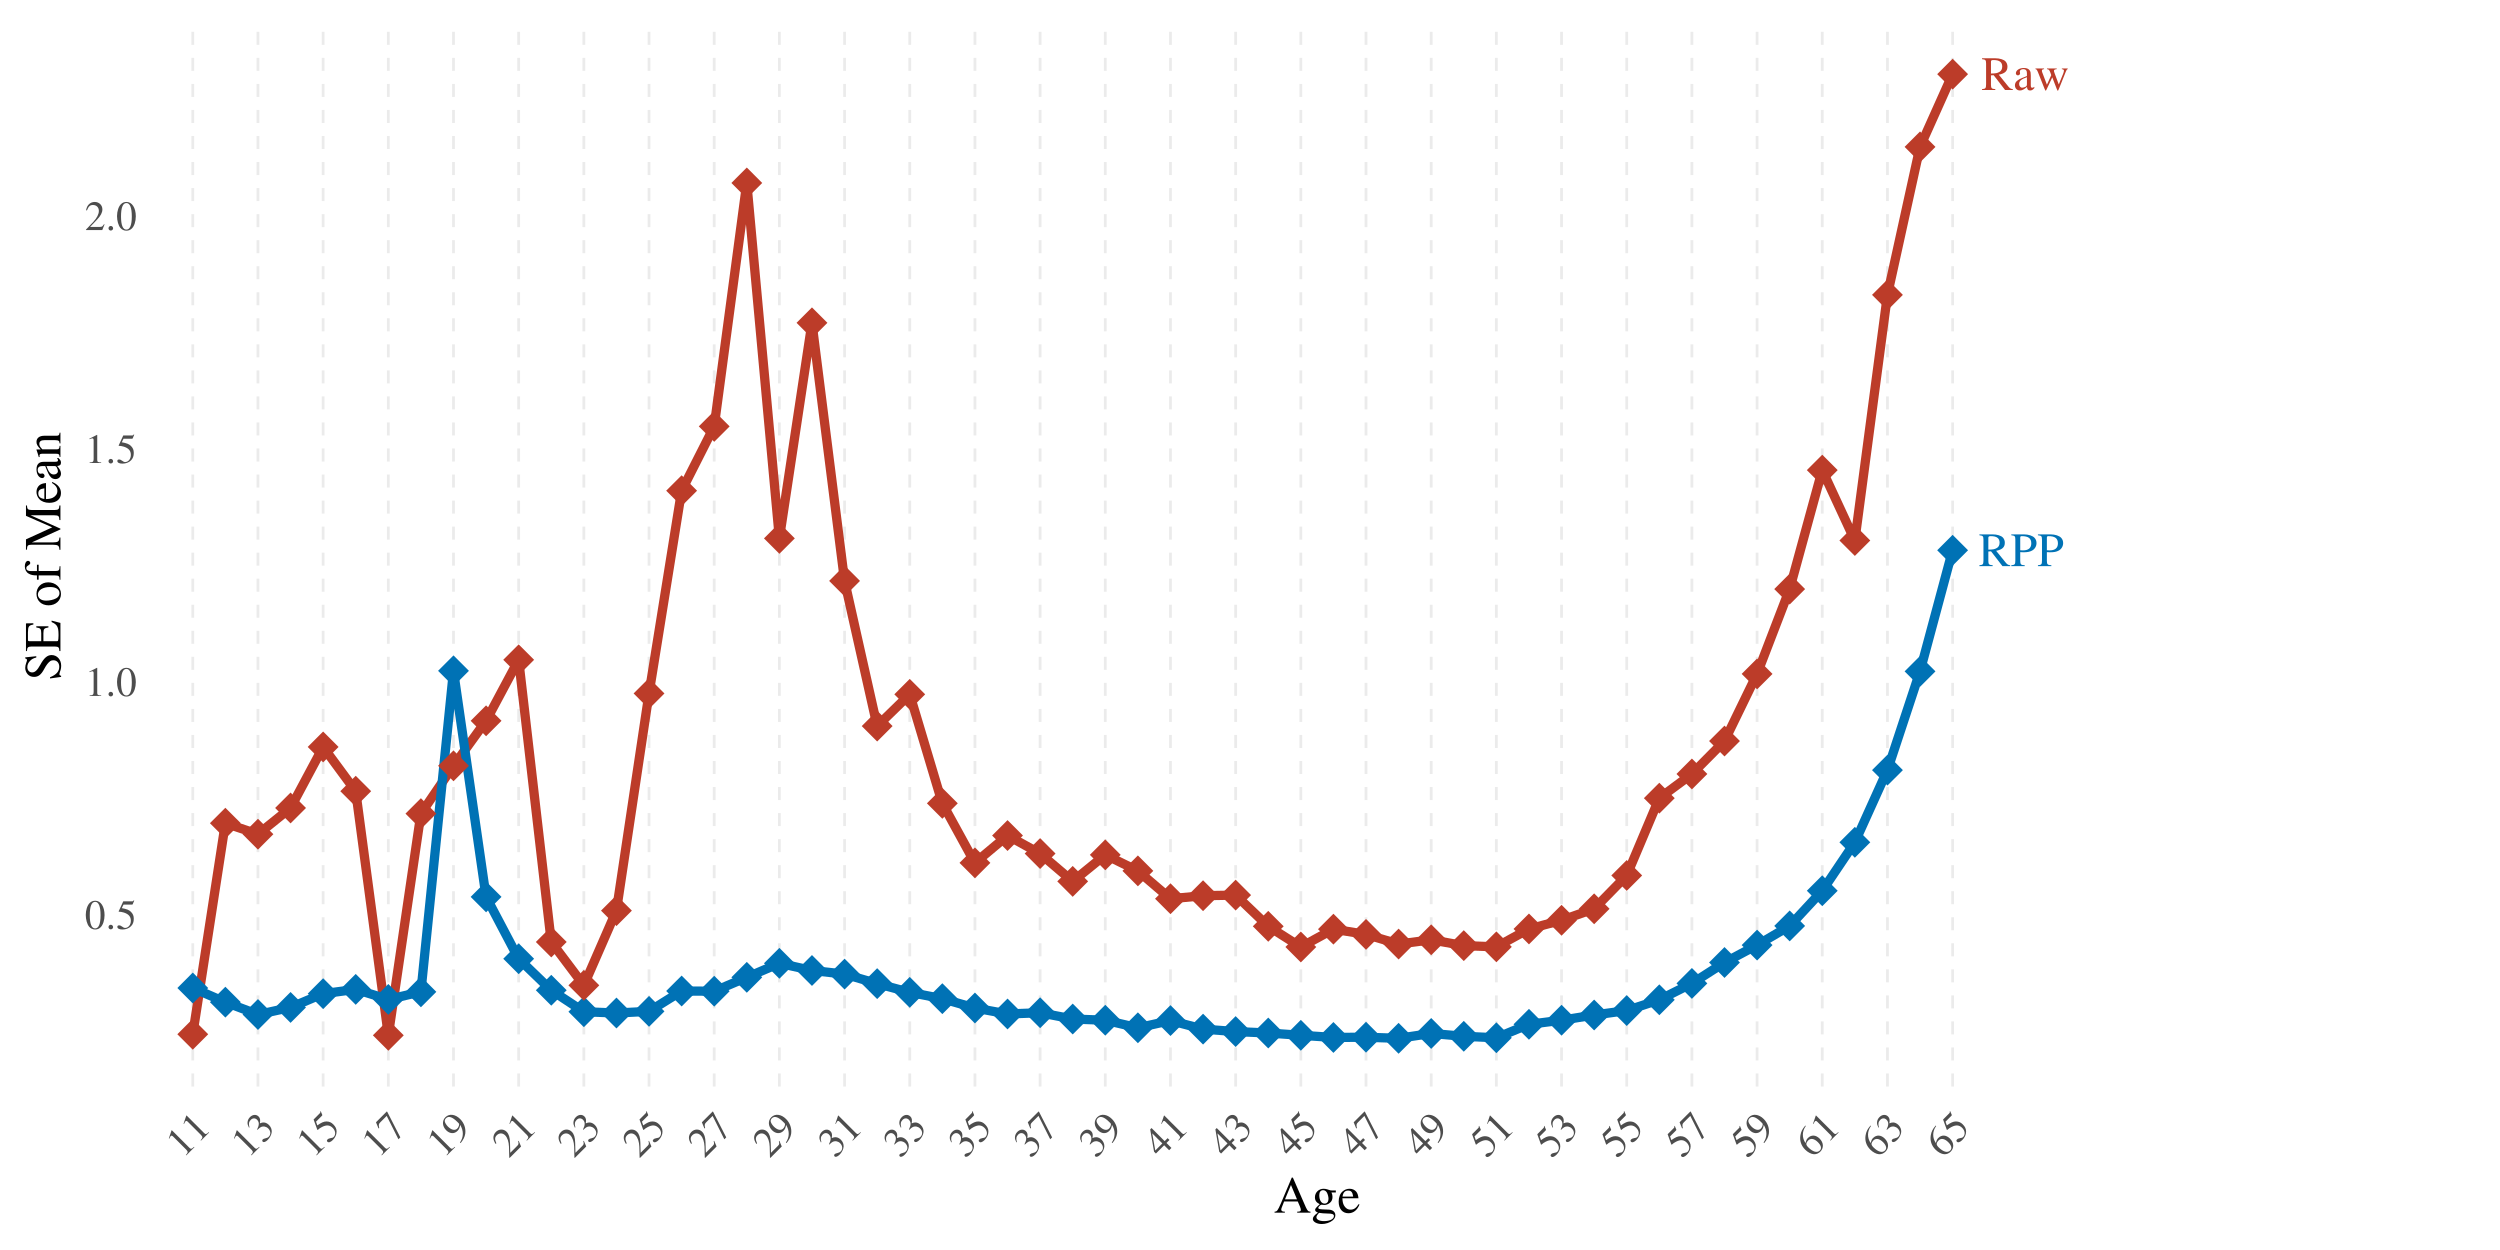 <?xml version="1.0" encoding="UTF-8"?>
<svg xmlns="http://www.w3.org/2000/svg" xmlns:xlink="http://www.w3.org/1999/xlink" width="576" height="288" viewBox="0 0 576 288">
<defs>
<g>
<g id="glyph-0-0">
<path d="M 7.281 -0.203 C 6.859 -0.25 6.641 -0.359 6.312 -0.734 L 4.047 -3.531 C 5.453 -3.797 6.047 -4.359 6.047 -5.375 C 6.047 -5.844 5.906 -6.25 5.609 -6.578 C 5.188 -7.031 4.266 -7.312 3.234 -7.312 L 0.188 -7.312 L 0.188 -7.109 C 1 -7.016 1.109 -6.922 1.125 -6.109 L 1.125 -1.328 C 1.109 -0.391 1.016 -0.281 0.188 -0.203 L 0.188 0 L 3.25 0 L 3.25 -0.203 C 2.391 -0.266 2.266 -0.391 2.25 -1.203 L 2.25 -3.375 L 2.875 -3.406 L 5.5 0 L 7.281 0 Z M 2.25 -6.5 C 2.25 -6.812 2.375 -6.906 2.812 -6.906 C 4.203 -6.906 4.844 -6.422 4.844 -5.391 C 4.844 -4.844 4.609 -4.375 4.203 -4.172 C 3.703 -3.875 3.312 -3.812 2.25 -3.797 Z M 2.25 -6.5 "/>
</g>
<g id="glyph-0-1">
<path d="M 0.172 -7.109 C 1 -7.016 1.094 -6.922 1.109 -6.109 L 1.109 -1.328 C 1.094 -0.391 1.016 -0.281 0.172 -0.203 L 0.172 0 L 3.266 0 L 3.266 -0.203 C 2.391 -0.234 2.25 -0.391 2.234 -1.203 L 2.234 -3.219 C 2.516 -3.188 2.703 -3.188 3 -3.188 C 3.859 -3.188 4.453 -3.297 4.922 -3.562 C 5.594 -3.906 5.984 -4.578 5.984 -5.312 C 5.984 -5.781 5.828 -6.203 5.531 -6.516 C 5.094 -7 4.125 -7.312 3.094 -7.312 L 0.172 -7.312 Z M 2.234 -6.531 C 2.234 -6.828 2.312 -6.906 2.609 -6.906 C 4.094 -6.906 4.781 -6.391 4.781 -5.25 C 4.781 -4.172 4.125 -3.625 2.859 -3.625 C 2.641 -3.625 2.484 -3.641 2.234 -3.656 Z M 2.234 -6.531 "/>
</g>
<g id="glyph-0-2">
<path d="M 4.875 -0.734 C 4.688 -0.578 4.562 -0.516 4.391 -0.516 C 4.141 -0.516 4.062 -0.672 4.062 -1.156 L 4.062 -3.312 C 4.062 -3.891 4.016 -4.203 3.844 -4.469 C 3.594 -4.875 3.125 -5.078 2.469 -5.078 C 1.438 -5.078 0.625 -4.547 0.625 -3.844 C 0.625 -3.594 0.828 -3.375 1.094 -3.375 C 1.359 -3.375 1.594 -3.594 1.594 -3.828 C 1.594 -3.875 1.578 -3.938 1.562 -4.016 C 1.547 -4.109 1.531 -4.203 1.531 -4.281 C 1.531 -4.578 1.891 -4.812 2.328 -4.812 C 2.875 -4.812 3.172 -4.5 3.172 -3.906 L 3.172 -3.219 C 1.484 -2.547 1.281 -2.453 0.812 -2.031 C 0.562 -1.812 0.406 -1.438 0.406 -1.078 C 0.406 -0.375 0.891 0.109 1.562 0.109 C 2.062 0.109 2.5 -0.125 3.188 -0.703 C 3.234 -0.109 3.438 0.109 3.891 0.109 C 4.266 0.109 4.5 -0.016 4.875 -0.438 Z M 3.172 -1.359 C 3.172 -1.031 3.109 -0.906 2.891 -0.766 C 2.609 -0.625 2.312 -0.531 2.078 -0.531 C 1.688 -0.531 1.375 -0.906 1.375 -1.375 L 1.375 -1.422 C 1.391 -2.094 1.875 -2.5 3.172 -2.953 Z M 3.172 -1.359 "/>
</g>
<g id="glyph-0-3">
<path d="M 6.312 -4.969 L 6.312 -4.812 C 6.688 -4.734 6.797 -4.656 6.797 -4.469 C 6.797 -4.297 6.734 -4.031 6.609 -3.734 L 5.609 -1.281 L 4.688 -3.75 C 4.5 -4.266 4.5 -4.266 4.5 -4.406 C 4.5 -4.656 4.625 -4.734 5.141 -4.812 L 5.141 -4.969 L 2.891 -4.969 L 2.891 -4.812 C 3.297 -4.766 3.438 -4.625 3.656 -4.047 C 3.719 -3.891 3.812 -3.609 3.875 -3.422 L 2.875 -1.219 L 1.781 -4.109 C 1.734 -4.219 1.719 -4.328 1.719 -4.438 C 1.719 -4.672 1.828 -4.766 2.219 -4.812 L 2.219 -4.969 L 0.234 -4.969 L 0.234 -4.812 C 0.484 -4.781 0.578 -4.672 0.812 -4.109 L 2.312 -0.328 C 2.438 0.016 2.531 0.156 2.594 0.156 C 2.656 0.156 2.734 0.016 2.875 -0.281 L 4.109 -2.922 L 5.109 -0.328 C 5.281 0.094 5.297 0.156 5.375 0.156 C 5.453 0.156 5.516 0.062 5.688 -0.391 L 7.219 -4.203 C 7.406 -4.672 7.453 -4.734 7.672 -4.812 L 7.672 -4.969 Z M 6.312 -4.969 "/>
</g>
<g id="glyph-1-0">
<path d="M 2.438 -6.484 C 1.906 -6.484 1.5 -6.328 1.156 -5.984 C 0.594 -5.453 0.234 -4.344 0.234 -3.219 C 0.234 -2.172 0.547 -1.062 1 -0.516 C 1.359 -0.094 1.844 0.141 2.391 0.141 C 2.891 0.141 3.297 -0.031 3.641 -0.359 C 4.203 -0.891 4.562 -2 4.562 -3.172 C 4.562 -5.125 3.688 -6.484 2.438 -6.484 Z M 2.406 -6.234 C 3.219 -6.234 3.641 -5.156 3.641 -3.141 C 3.641 -1.141 3.219 -0.109 2.391 -0.109 C 1.578 -0.109 1.156 -1.141 1.156 -3.141 C 1.156 -5.188 1.578 -6.234 2.406 -6.234 Z M 2.406 -6.234 "/>
</g>
<g id="glyph-1-1">
<path d="M 1.203 -0.953 C 0.906 -0.953 0.672 -0.719 0.672 -0.406 C 0.672 -0.141 0.906 0.109 1.188 0.109 C 1.484 0.109 1.734 -0.125 1.734 -0.406 C 1.734 -0.703 1.484 -0.953 1.203 -0.953 Z M 1.203 -0.953 "/>
</g>
<g id="glyph-1-2">
<path d="M 1.734 -5.594 L 3.609 -5.594 C 3.781 -5.594 3.812 -5.609 3.844 -5.672 L 4.203 -6.531 L 4.109 -6.594 C 3.969 -6.406 3.891 -6.344 3.672 -6.344 L 1.672 -6.344 L 0.625 -4.078 C 0.609 -4.062 0.609 -4.047 0.609 -4.031 C 0.609 -3.969 0.656 -3.953 0.734 -3.953 C 1.031 -3.953 1.406 -3.891 1.812 -3.766 C 2.922 -3.406 3.422 -2.828 3.422 -1.859 C 3.422 -0.938 2.844 -0.219 2.078 -0.219 C 1.891 -0.219 1.734 -0.281 1.453 -0.5 C 1.141 -0.734 0.938 -0.812 0.703 -0.812 C 0.438 -0.812 0.312 -0.703 0.312 -0.453 C 0.312 -0.094 0.75 0.141 1.484 0.141 C 2.281 0.141 2.969 -0.125 3.453 -0.609 C 3.891 -1.047 4.094 -1.594 4.094 -2.328 C 4.094 -3.016 3.906 -3.453 3.438 -3.938 C 3.016 -4.359 2.469 -4.578 1.328 -4.781 Z M 1.734 -5.594 "/>
</g>
<g id="glyph-1-3">
<path d="M 1.125 0 L 3.781 0 L 3.781 -0.141 C 3.047 -0.141 2.875 -0.25 2.875 -0.703 L 2.875 -6.469 L 2.797 -6.484 L 1.062 -5.609 L 1.062 -5.484 C 1.438 -5.625 1.672 -5.688 1.75 -5.688 C 1.953 -5.688 2.047 -5.547 2.047 -5.234 L 2.047 -0.891 C 2.031 -0.281 1.859 -0.156 1.125 -0.141 Z M 1.125 0 "/>
</g>
<g id="glyph-1-4">
<path d="M 4.562 -1.312 L 4.438 -1.359 C 4.078 -0.812 3.969 -0.734 3.516 -0.734 L 1.234 -0.734 L 2.844 -2.422 C 3.688 -3.312 4.062 -4.031 4.062 -4.781 C 4.062 -5.75 3.297 -6.484 2.297 -6.484 C 1.766 -6.484 1.266 -6.281 0.906 -5.891 C 0.609 -5.562 0.453 -5.25 0.297 -4.578 L 0.5 -4.531 C 0.875 -5.469 1.219 -5.781 1.891 -5.781 C 2.703 -5.781 3.25 -5.234 3.25 -4.422 C 3.25 -3.672 2.797 -2.781 2 -1.922 L 0.281 -0.109 L 0.281 0 L 4.031 0 Z M 4.562 -1.312 "/>
</g>
<g id="glyph-2-0">
<path d="M 0.797 -0.797 L 2.672 -2.672 L 2.578 -2.766 C 2.062 -2.25 1.859 -2.203 1.531 -2.531 L -2.547 -6.609 L -2.594 -6.562 L -3.219 -4.719 L -3.125 -4.625 C -2.969 -5 -2.828 -5.203 -2.781 -5.25 C -2.641 -5.391 -2.469 -5.375 -2.25 -5.156 L 0.828 -2.078 C 1.234 -1.641 1.203 -1.422 0.703 -0.891 Z M 0.797 -0.797 "/>
</g>
<g id="glyph-2-1">
<path d="M -1.219 -3.281 C -0.812 -3.688 -0.625 -3.812 -0.422 -3.922 C 0.156 -4.188 0.812 -4.062 1.281 -3.594 C 1.859 -3.016 1.906 -2.219 1.406 -1.719 C 1.203 -1.516 1.016 -1.422 0.609 -1.328 C 0.297 -1.266 0.125 -1.188 0.016 -1.078 C -0.141 -0.922 -0.156 -0.719 0 -0.562 C 0.219 -0.344 0.672 -0.484 1.156 -0.969 C 1.656 -1.469 2.031 -2.188 2.078 -2.797 C 2.109 -3.391 1.891 -3.953 1.438 -4.406 C 1.094 -4.75 0.656 -4.969 0.266 -4.984 C -0.031 -5 -0.234 -4.953 -0.656 -4.781 C -0.516 -5.547 -0.594 -6 -0.953 -6.359 C -1.5 -6.906 -2.312 -6.844 -2.938 -6.219 C -3.281 -5.875 -3.469 -5.469 -3.5 -5 C -3.516 -4.609 -3.438 -4.344 -3.172 -3.797 L -3.047 -3.859 C -3.297 -4.641 -3.188 -5.156 -2.75 -5.594 C -2.312 -6.031 -1.734 -6.047 -1.297 -5.609 C -1.047 -5.359 -0.906 -5.031 -0.906 -4.688 C -0.922 -4.266 -1 -3.969 -1.297 -3.359 Z M -1.219 -3.281 "/>
</g>
<g id="glyph-2-2">
<path d="M -2.734 -5.172 L -1.406 -6.5 C -1.281 -6.625 -1.266 -6.672 -1.297 -6.734 L -1.656 -7.594 L -1.75 -7.562 C -1.719 -7.344 -1.734 -7.234 -1.891 -7.078 L -3.297 -5.672 L -2.453 -3.328 C -2.438 -3.312 -2.422 -3.297 -2.406 -3.281 C -2.375 -3.25 -2.328 -3.266 -2.281 -3.312 C -2.062 -3.531 -1.75 -3.75 -1.375 -3.938 C -0.344 -4.469 0.422 -4.422 1.109 -3.734 C 1.766 -3.078 1.859 -2.172 1.312 -1.625 C 1.188 -1.5 1.016 -1.422 0.672 -1.391 C 0.297 -1.328 0.078 -1.234 -0.078 -1.078 C -0.266 -0.891 -0.281 -0.719 -0.109 -0.547 C 0.156 -0.281 0.625 -0.438 1.141 -0.953 C 1.703 -1.516 2 -2.188 2 -2.875 C 2.016 -3.484 1.766 -4.016 1.25 -4.531 C 0.766 -5.016 0.328 -5.203 -0.344 -5.219 C -0.953 -5.203 -1.484 -4.984 -2.438 -4.312 Z M -2.734 -5.172 "/>
</g>
<g id="glyph-2-3">
<path d="M -1.438 -7.531 L -3.938 -5.031 L -3.359 -3.609 L -3.188 -3.688 C -3.359 -4.422 -3.328 -4.641 -2.953 -5.016 L -1.469 -6.5 L 1.234 -1.109 L 1.672 -1.547 L -1.344 -7.438 Z M -1.438 -7.531 "/>
</g>
<g id="glyph-2-4">
<path d="M 0.547 -0.234 C 1.219 -1.094 1.469 -1.594 1.609 -2.391 C 1.781 -3.625 1.359 -4.859 0.438 -5.781 C -0.688 -6.906 -2.078 -7.078 -2.969 -6.188 C -3.766 -5.391 -3.703 -4.109 -2.781 -3.188 C -1.953 -2.359 -0.906 -2.312 -0.188 -3.031 C 0.188 -3.406 0.359 -3.797 0.438 -4.438 C 1.281 -3.062 1.25 -1.594 0.391 -0.359 Z M 0.047 -4.859 C 0.172 -4.734 0.234 -4.641 0.203 -4.516 C 0.172 -4.172 0 -3.812 -0.234 -3.578 C -0.75 -3.062 -1.578 -3.234 -2.391 -4.047 C -2.781 -4.438 -3.078 -4.953 -3.109 -5.266 C -3.125 -5.5 -3.031 -5.75 -2.828 -5.953 C -2.234 -6.547 -1.359 -6.266 -0.219 -5.125 Z M 0.047 -4.859 "/>
</g>
<g id="glyph-2-5">
<path d="M 2.297 -4.141 L 2.172 -4.109 C 2.312 -3.469 2.297 -3.328 1.969 -3 L 0.359 -1.391 L 0.297 -3.734 C 0.266 -4.953 0.031 -5.719 -0.5 -6.25 C -1.188 -6.938 -2.25 -6.906 -2.953 -6.203 C -3.328 -5.828 -3.547 -5.328 -3.531 -4.812 C -3.5 -4.375 -3.391 -4.047 -3.031 -3.438 L -2.844 -3.562 C -3.234 -4.484 -3.234 -4.953 -2.75 -5.438 C -2.188 -6 -1.406 -6 -0.828 -5.422 C -0.297 -4.891 0.016 -3.953 0.062 -2.781 L 0.125 -0.281 L 0.203 -0.203 L 2.844 -2.844 Z M 2.297 -4.141 "/>
</g>
<g id="glyph-2-6">
<path d="M 1.641 -4.766 L 0.953 -4.078 L -2.062 -7.094 L -2.375 -6.781 L -1.484 -1.641 L -1.062 -1.219 L 0.844 -3.125 L 1.984 -1.984 L 2.516 -2.516 L 1.375 -3.656 L 2.062 -4.344 Z M 0.422 -3.547 L -1.203 -1.922 L -1.906 -5.875 Z M 0.422 -3.547 "/>
</g>
<g id="glyph-2-7">
<path d="M -1.609 -7.672 C -2.328 -6.828 -2.578 -6.297 -2.734 -5.453 C -2.953 -4.203 -2.578 -3.047 -1.656 -2.125 C -1.062 -1.531 -0.297 -1.109 0.344 -1.062 C 0.906 -1.031 1.422 -1.234 1.844 -1.656 C 2.688 -2.5 2.625 -3.719 1.688 -4.656 C 0.812 -5.531 -0.219 -5.594 -1.016 -4.797 C -1.312 -4.5 -1.391 -4.297 -1.562 -3.625 C -2.406 -4.844 -2.375 -6.344 -1.5 -7.562 Z M -0.953 -4.234 C -0.359 -4.828 0.469 -4.656 1.297 -3.828 C 2.047 -3.078 2.203 -2.391 1.734 -1.922 C 1.125 -1.312 0.125 -1.594 -0.922 -2.641 C -1.266 -2.984 -1.391 -3.234 -1.375 -3.469 C -1.344 -3.719 -1.188 -4 -0.953 -4.234 Z M -0.953 -4.234 "/>
</g>
<g id="glyph-3-0">
<path d="M 8.469 -0.234 C 7.938 -0.266 7.812 -0.391 7.391 -1.266 L 4.406 -8.094 L 4.156 -8.094 L 1.672 -2.203 C 0.906 -0.438 0.75 -0.25 0.188 -0.234 L 0.188 0 L 2.562 0 L 2.562 -0.234 C 1.984 -0.234 1.734 -0.375 1.734 -0.719 C 1.734 -0.859 1.781 -1.031 1.844 -1.188 L 2.391 -2.594 L 5.531 -2.594 L 6.031 -1.438 C 6.172 -1.109 6.25 -0.797 6.25 -0.641 C 6.25 -0.344 6.047 -0.234 5.406 -0.234 L 5.406 0 L 8.469 0 Z M 2.594 -3.078 L 3.969 -6.391 L 5.359 -3.078 Z M 2.594 -3.078 "/>
</g>
<g id="glyph-3-1">
<path d="M 5.641 -4.656 L 5.641 -5.125 L 4.719 -5.125 C 4.469 -5.125 4.297 -5.156 4.062 -5.25 L 3.797 -5.344 C 3.484 -5.453 3.141 -5.516 2.828 -5.516 C 1.719 -5.516 0.828 -4.672 0.828 -3.562 C 0.828 -2.812 1.141 -2.359 1.938 -1.953 L 1.625 -1.672 C 1.375 -1.422 1.234 -1.297 1.203 -1.25 C 0.953 -0.984 0.875 -0.859 0.875 -0.641 C 0.875 -0.391 1.016 -0.25 1.516 -0.016 C 0.641 0.609 0.344 1.016 0.344 1.453 C 0.344 2.094 1.266 2.609 2.406 2.609 C 3.312 2.609 4.25 2.297 4.875 1.797 C 5.328 1.422 5.531 1.047 5.531 0.594 C 5.531 -0.156 4.969 -0.641 4.078 -0.703 L 2.531 -0.766 C 1.891 -0.797 1.594 -0.906 1.594 -1.094 C 1.594 -1.328 1.984 -1.75 2.312 -1.844 C 2.75 -1.812 2.969 -1.781 3 -1.781 C 3.438 -1.781 3.922 -1.969 4.297 -2.297 C 4.688 -2.625 4.875 -3.047 4.875 -3.641 C 4.875 -4 4.812 -4.266 4.641 -4.656 Z M 1.766 0.031 C 2.172 0.109 3.109 0.188 3.719 0.188 C 4.797 0.188 5.203 0.344 5.203 0.766 C 5.203 1.469 4.281 1.938 2.922 1.938 C 1.859 1.938 1.172 1.578 1.172 1.062 C 1.172 0.781 1.281 0.594 1.766 0.031 Z M 1.828 -4.062 C 1.828 -4.766 2.156 -5.188 2.719 -5.188 C 3.078 -5.188 3.391 -4.984 3.594 -4.625 C 3.812 -4.203 3.953 -3.656 3.953 -3.188 C 3.953 -2.516 3.609 -2.094 3.062 -2.094 C 2.312 -2.094 1.828 -2.875 1.828 -4.016 Z M 1.828 -4.062 "/>
</g>
<g id="glyph-3-2">
<path d="M 4.891 -1.969 C 4.312 -1.062 3.797 -0.703 3.031 -0.703 C 2.359 -0.703 1.844 -1.062 1.484 -1.734 C 1.266 -2.203 1.188 -2.578 1.156 -3.328 L 4.859 -3.328 C 4.766 -4.109 4.641 -4.453 4.344 -4.844 C 3.984 -5.266 3.438 -5.516 2.812 -5.516 C 2.203 -5.516 1.641 -5.297 1.188 -4.891 C 0.625 -4.406 0.297 -3.547 0.297 -2.562 C 0.297 -0.906 1.156 0.125 2.547 0.125 C 3.688 0.125 4.578 -0.594 5.094 -1.891 Z M 1.188 -3.703 C 1.312 -4.641 1.734 -5.094 2.453 -5.094 C 3.188 -5.094 3.484 -4.75 3.641 -3.703 Z M 1.188 -3.703 "/>
</g>
<g id="glyph-4-0">
<path d="M -8.109 -5.359 L -8.109 -5.109 C -7.844 -5.062 -7.703 -4.938 -7.703 -4.734 C -7.703 -4.609 -7.75 -4.406 -7.844 -4.203 C -8.016 -3.75 -8.109 -3.312 -8.109 -2.922 C -8.109 -2.406 -7.906 -1.891 -7.562 -1.484 C -7.188 -1.062 -6.688 -0.859 -6.062 -0.859 C -5.094 -0.859 -4.422 -1.375 -3.719 -2.719 C -3.25 -3.594 -2.766 -4.219 -2.312 -4.516 C -2.156 -4.625 -1.906 -4.688 -1.609 -4.688 C -0.812 -4.688 -0.266 -4.078 -0.266 -3.203 C -0.266 -2.125 -0.922 -1.375 -2.391 -0.781 L -2.391 -0.5 L 0.156 -0.859 L 0.156 -1.125 C -0.078 -1.141 -0.234 -1.281 -0.234 -1.469 C -0.234 -1.594 -0.188 -1.797 -0.109 -2.031 C 0.078 -2.484 0.172 -2.969 0.172 -3.438 C 0.172 -4.844 -0.781 -5.891 -2.031 -5.891 C -3.016 -5.891 -3.781 -5.234 -4.641 -3.641 C -5.328 -2.391 -5.859 -1.891 -6.516 -1.891 C -7.172 -1.891 -7.625 -2.391 -7.625 -3.125 C -7.625 -3.672 -7.391 -4.172 -6.953 -4.594 C -6.578 -4.969 -6.266 -5.141 -5.562 -5.328 L -5.562 -5.625 Z M -8.109 -5.359 "/>
</g>
<g id="glyph-4-1">
<path d="M -2.031 -7.156 L -2.031 -6.828 C -0.75 -6.25 -0.453 -5.719 -0.438 -4 L -0.438 -3.672 C -0.484 -2.422 -0.484 -2.406 -0.953 -2.406 L -3.922 -2.406 L -3.922 -4.266 C -3.906 -5.266 -3.75 -5.422 -2.766 -5.578 L -2.766 -5.859 L -5.562 -5.859 L -5.562 -5.578 C -4.578 -5.438 -4.438 -5.266 -4.422 -4.266 L -4.422 -2.406 L -7.078 -2.406 C -7.438 -2.422 -7.484 -2.469 -7.484 -2.812 L -7.484 -4.422 C -7.469 -5.812 -7.297 -6.062 -6.234 -6.25 L -6.234 -6.547 L -7.938 -6.516 L -7.938 -0.141 L -7.719 -0.141 C -7.656 -1.016 -7.5 -1.156 -6.641 -1.188 L -1.312 -1.188 C -0.438 -1.156 -0.281 -1.016 -0.234 -0.141 L 0 -0.141 L 0 -6.625 Z M -2.031 -7.156 "/>
</g>
<g id="glyph-4-2">
</g>
<g id="glyph-4-3">
<path d="M -5.516 -3 C -5.516 -1.422 -4.375 -0.344 -2.719 -0.344 C -1.078 -0.344 0.125 -1.469 0.125 -2.969 C 0.125 -4.484 -1.141 -5.641 -2.812 -5.641 C -4.391 -5.641 -5.516 -4.531 -5.516 -3 Z M -5.188 -2.844 C -5.188 -3.859 -4.031 -4.562 -2.391 -4.562 C -1.016 -4.562 -0.219 -4.016 -0.219 -3.125 C -0.219 -2.656 -0.5 -2.203 -0.984 -1.953 C -1.609 -1.625 -2.453 -1.422 -3.297 -1.422 C -4.438 -1.422 -5.188 -1.984 -5.188 -2.844 Z M -5.188 -2.844 "/>
</g>
<g id="glyph-4-4">
<path d="M -5.406 -3.703 L -5.406 -2.234 L -6.797 -2.234 C -7.5 -2.234 -7.859 -2.453 -7.859 -2.922 C -7.859 -3.188 -7.734 -3.344 -7.391 -3.547 C -7.078 -3.75 -6.953 -3.891 -6.953 -4.094 C -6.953 -4.375 -7.172 -4.594 -7.453 -4.594 C -7.891 -4.594 -8.203 -4.062 -8.203 -3.344 C -8.203 -2.594 -7.875 -1.969 -7.328 -1.656 C -6.797 -1.344 -6.359 -1.25 -5.406 -1.234 L -5.406 -0.25 L -5.016 -0.25 L -5.016 -1.234 L -1.25 -1.234 C -0.344 -1.219 -0.219 -1.094 -0.188 -0.234 L 0 -0.234 L 0 -3.359 L -0.188 -3.359 C -0.219 -2.375 -0.344 -2.25 -1.25 -2.25 L -5.016 -2.25 L -5.016 -3.703 Z M -5.406 -3.703 "/>
</g>
<g id="glyph-4-5">
<path d="M -7.938 -10.359 L -7.938 -7.969 L -1.891 -5.312 L -7.938 -2.547 L -7.938 -0.172 L -7.719 -0.172 C -7.672 -1.156 -7.531 -1.281 -6.641 -1.312 L -1.766 -1.312 C -0.484 -1.281 -0.281 -1.125 -0.234 -0.141 L 0 -0.141 L 0 -2.969 L -0.234 -2.969 C -0.281 -2.047 -0.531 -1.859 -1.766 -1.844 L -6.594 -1.844 L 0 -4.844 L 0 -5.016 L -6.875 -8.094 L -1.438 -8.094 C -0.422 -8.078 -0.281 -7.938 -0.234 -7 L 0 -7 L 0 -10.359 L -0.234 -10.359 C -0.281 -9.484 -0.438 -9.344 -1.312 -9.312 L -6.641 -9.312 C -7.5 -9.344 -7.656 -9.484 -7.719 -10.359 Z M -7.938 -10.359 "/>
</g>
<g id="glyph-4-6">
<path d="M -1.969 -4.891 C -1.062 -4.312 -0.703 -3.797 -0.703 -3.031 C -0.703 -2.359 -1.062 -1.844 -1.734 -1.484 C -2.203 -1.266 -2.578 -1.188 -3.328 -1.156 L -3.328 -4.859 C -4.109 -4.766 -4.453 -4.641 -4.844 -4.344 C -5.266 -3.984 -5.516 -3.438 -5.516 -2.812 C -5.516 -2.203 -5.297 -1.641 -4.891 -1.188 C -4.406 -0.625 -3.547 -0.297 -2.562 -0.297 C -0.906 -0.297 0.125 -1.156 0.125 -2.547 C 0.125 -3.688 -0.594 -4.578 -1.891 -5.094 Z M -3.703 -1.188 C -4.641 -1.312 -5.094 -1.734 -5.094 -2.453 C -5.094 -3.188 -4.75 -3.484 -3.703 -3.641 Z M -3.703 -1.188 "/>
</g>
<g id="glyph-4-7">
<path d="M -0.797 -5.297 C -0.625 -5.094 -0.562 -4.953 -0.562 -4.781 C -0.562 -4.5 -0.734 -4.422 -1.266 -4.422 L -3.594 -4.422 C -4.219 -4.422 -4.578 -4.359 -4.859 -4.172 C -5.297 -3.906 -5.516 -3.391 -5.516 -2.688 C -5.516 -1.562 -4.938 -0.672 -4.172 -0.672 C -3.906 -0.672 -3.656 -0.906 -3.656 -1.188 C -3.656 -1.469 -3.906 -1.734 -4.156 -1.734 C -4.219 -1.734 -4.266 -1.719 -4.359 -1.703 C -4.469 -1.688 -4.562 -1.672 -4.641 -1.672 C -4.969 -1.672 -5.234 -2.047 -5.234 -2.531 C -5.234 -3.125 -4.891 -3.438 -4.234 -3.438 L -3.5 -3.438 C -2.766 -1.609 -2.656 -1.391 -2.203 -0.875 C -1.969 -0.609 -1.562 -0.438 -1.156 -0.438 C -0.406 -0.438 0.125 -0.969 0.125 -1.703 C 0.125 -2.234 -0.125 -2.719 -0.75 -3.453 C -0.125 -3.516 0.125 -3.734 0.125 -4.219 C 0.125 -4.625 -0.031 -4.891 -0.484 -5.297 Z M -1.469 -3.438 C -1.109 -3.438 -0.984 -3.391 -0.844 -3.125 C -0.672 -2.828 -0.578 -2.516 -0.578 -2.25 C -0.578 -1.844 -0.984 -1.5 -1.5 -1.5 L -1.547 -1.5 C -2.266 -1.516 -2.719 -2.047 -3.219 -3.438 Z M -1.469 -3.438 "/>
</g>
<g id="glyph-4-8">
<path d="M 0 -0.219 L 0 -2.766 L -0.188 -2.766 C -0.219 -2.156 -0.375 -1.969 -0.797 -1.969 L -4.172 -1.969 C -4.719 -2.547 -4.859 -2.812 -4.859 -3.203 C -4.859 -3.797 -4.484 -4.078 -3.703 -4.078 L -1.188 -4.078 C -0.406 -4.062 -0.219 -3.906 -0.188 -3.328 L 0 -3.328 L 0 -5.812 L -0.188 -5.812 C -0.234 -5.234 -0.391 -5.094 -0.969 -5.094 L -3.719 -5.094 C -4.844 -5.094 -5.516 -4.562 -5.516 -3.672 C -5.516 -3.125 -5.312 -2.75 -4.547 -1.938 L -5.5 -1.938 L -5.516 -1.844 C -5.297 -1.219 -5.156 -0.812 -4.984 -0.188 L -4.781 -0.188 C -4.812 -0.281 -4.828 -0.391 -4.828 -0.516 C -4.828 -0.859 -4.641 -0.953 -4.062 -0.953 L -1.078 -0.953 C -0.375 -0.953 -0.219 -0.812 -0.188 -0.219 Z M 0 -0.219 "/>
</g>
</g>
<clipPath id="clip-0">
<path clip-rule="nonzero" d="M 44 5.977 L 45 5.977 L 45 250.332 L 44 250.332 Z M 44 5.977 "/>
</clipPath>
<clipPath id="clip-1">
<path clip-rule="nonzero" d="M 59 5.977 L 60 5.977 L 60 250.332 L 59 250.332 Z M 59 5.977 "/>
</clipPath>
<clipPath id="clip-2">
<path clip-rule="nonzero" d="M 74 5.977 L 75 5.977 L 75 250.332 L 74 250.332 Z M 74 5.977 "/>
</clipPath>
<clipPath id="clip-3">
<path clip-rule="nonzero" d="M 89 5.977 L 90 5.977 L 90 250.332 L 89 250.332 Z M 89 5.977 "/>
</clipPath>
<clipPath id="clip-4">
<path clip-rule="nonzero" d="M 104 5.977 L 105 5.977 L 105 250.332 L 104 250.332 Z M 104 5.977 "/>
</clipPath>
<clipPath id="clip-5">
<path clip-rule="nonzero" d="M 119 5.977 L 120 5.977 L 120 250.332 L 119 250.332 Z M 119 5.977 "/>
</clipPath>
<clipPath id="clip-6">
<path clip-rule="nonzero" d="M 134 5.977 L 135 5.977 L 135 250.332 L 134 250.332 Z M 134 5.977 "/>
</clipPath>
<clipPath id="clip-7">
<path clip-rule="nonzero" d="M 149 5.977 L 150 5.977 L 150 250.332 L 149 250.332 Z M 149 5.977 "/>
</clipPath>
<clipPath id="clip-8">
<path clip-rule="nonzero" d="M 164 5.977 L 165 5.977 L 165 250.332 L 164 250.332 Z M 164 5.977 "/>
</clipPath>
<clipPath id="clip-9">
<path clip-rule="nonzero" d="M 179 5.977 L 180 5.977 L 180 250.332 L 179 250.332 Z M 179 5.977 "/>
</clipPath>
<clipPath id="clip-10">
<path clip-rule="nonzero" d="M 194 5.977 L 195 5.977 L 195 250.332 L 194 250.332 Z M 194 5.977 "/>
</clipPath>
<clipPath id="clip-11">
<path clip-rule="nonzero" d="M 209 5.977 L 210 5.977 L 210 250.332 L 209 250.332 Z M 209 5.977 "/>
</clipPath>
<clipPath id="clip-12">
<path clip-rule="nonzero" d="M 224 5.977 L 225 5.977 L 225 250.332 L 224 250.332 Z M 224 5.977 "/>
</clipPath>
<clipPath id="clip-13">
<path clip-rule="nonzero" d="M 239 5.977 L 240 5.977 L 240 250.332 L 239 250.332 Z M 239 5.977 "/>
</clipPath>
<clipPath id="clip-14">
<path clip-rule="nonzero" d="M 254 5.977 L 255 5.977 L 255 250.332 L 254 250.332 Z M 254 5.977 "/>
</clipPath>
<clipPath id="clip-15">
<path clip-rule="nonzero" d="M 269 5.977 L 270 5.977 L 270 250.332 L 269 250.332 Z M 269 5.977 "/>
</clipPath>
<clipPath id="clip-16">
<path clip-rule="nonzero" d="M 284 5.977 L 286 5.977 L 286 250.332 L 284 250.332 Z M 284 5.977 "/>
</clipPath>
<clipPath id="clip-17">
<path clip-rule="nonzero" d="M 299 5.977 L 301 5.977 L 301 250.332 L 299 250.332 Z M 299 5.977 "/>
</clipPath>
<clipPath id="clip-18">
<path clip-rule="nonzero" d="M 314 5.977 L 316 5.977 L 316 250.332 L 314 250.332 Z M 314 5.977 "/>
</clipPath>
<clipPath id="clip-19">
<path clip-rule="nonzero" d="M 329 5.977 L 331 5.977 L 331 250.332 L 329 250.332 Z M 329 5.977 "/>
</clipPath>
<clipPath id="clip-20">
<path clip-rule="nonzero" d="M 344 5.977 L 346 5.977 L 346 250.332 L 344 250.332 Z M 344 5.977 "/>
</clipPath>
<clipPath id="clip-21">
<path clip-rule="nonzero" d="M 359 5.977 L 361 5.977 L 361 250.332 L 359 250.332 Z M 359 5.977 "/>
</clipPath>
<clipPath id="clip-22">
<path clip-rule="nonzero" d="M 374 5.977 L 376 5.977 L 376 250.332 L 374 250.332 Z M 374 5.977 "/>
</clipPath>
<clipPath id="clip-23">
<path clip-rule="nonzero" d="M 389 5.977 L 391 5.977 L 391 250.332 L 389 250.332 Z M 389 5.977 "/>
</clipPath>
<clipPath id="clip-24">
<path clip-rule="nonzero" d="M 404 5.977 L 406 5.977 L 406 250.332 L 404 250.332 Z M 404 5.977 "/>
</clipPath>
<clipPath id="clip-25">
<path clip-rule="nonzero" d="M 419 5.977 L 421 5.977 L 421 250.332 L 419 250.332 Z M 419 5.977 "/>
</clipPath>
<clipPath id="clip-26">
<path clip-rule="nonzero" d="M 434 5.977 L 436 5.977 L 436 250.332 L 434 250.332 Z M 434 5.977 "/>
</clipPath>
<clipPath id="clip-27">
<path clip-rule="nonzero" d="M 449 5.977 L 451 5.977 L 451 250.332 L 449 250.332 Z M 449 5.977 "/>
</clipPath>
</defs>
<rect x="-57.6" y="-28.8" width="691.2" height="345.6" fill="rgb(100%, 100%, 100%)" fill-opacity="1"/>
<g clip-path="url(#clip-0)">
<path fill="none" stroke-width="0.64" stroke-linecap="butt" stroke-linejoin="round" stroke="rgb(92.157%, 92.157%, 92.157%)" stroke-opacity="1" stroke-dasharray="3 3" stroke-miterlimit="10" d="M 44.414 250.332 L 44.414 5.977 "/>
</g>
<g clip-path="url(#clip-1)">
<path fill="none" stroke-width="0.64" stroke-linecap="butt" stroke-linejoin="round" stroke="rgb(92.157%, 92.157%, 92.157%)" stroke-opacity="1" stroke-dasharray="3 3" stroke-miterlimit="10" d="M 59.434 250.332 L 59.434 5.977 "/>
</g>
<g clip-path="url(#clip-2)">
<path fill="none" stroke-width="0.64" stroke-linecap="butt" stroke-linejoin="round" stroke="rgb(92.157%, 92.157%, 92.157%)" stroke-opacity="1" stroke-dasharray="3 3" stroke-miterlimit="10" d="M 74.449 250.332 L 74.449 5.977 "/>
</g>
<g clip-path="url(#clip-3)">
<path fill="none" stroke-width="0.64" stroke-linecap="butt" stroke-linejoin="round" stroke="rgb(92.157%, 92.157%, 92.157%)" stroke-opacity="1" stroke-dasharray="3 3" stroke-miterlimit="10" d="M 89.469 250.332 L 89.469 5.977 "/>
</g>
<g clip-path="url(#clip-4)">
<path fill="none" stroke-width="0.64" stroke-linecap="butt" stroke-linejoin="round" stroke="rgb(92.157%, 92.157%, 92.157%)" stroke-opacity="1" stroke-dasharray="3 3" stroke-miterlimit="10" d="M 104.484 250.332 L 104.484 5.977 "/>
</g>
<g clip-path="url(#clip-5)">
<path fill="none" stroke-width="0.64" stroke-linecap="butt" stroke-linejoin="round" stroke="rgb(92.157%, 92.157%, 92.157%)" stroke-opacity="1" stroke-dasharray="3 3" stroke-miterlimit="10" d="M 119.5 250.332 L 119.5 5.977 "/>
</g>
<g clip-path="url(#clip-6)">
<path fill="none" stroke-width="0.64" stroke-linecap="butt" stroke-linejoin="round" stroke="rgb(92.157%, 92.157%, 92.157%)" stroke-opacity="1" stroke-dasharray="3 3" stroke-miterlimit="10" d="M 134.52 250.332 L 134.52 5.977 "/>
</g>
<g clip-path="url(#clip-7)">
<path fill="none" stroke-width="0.64" stroke-linecap="butt" stroke-linejoin="round" stroke="rgb(92.157%, 92.157%, 92.157%)" stroke-opacity="1" stroke-dasharray="3 3" stroke-miterlimit="10" d="M 149.535 250.332 L 149.535 5.977 "/>
</g>
<g clip-path="url(#clip-8)">
<path fill="none" stroke-width="0.64" stroke-linecap="butt" stroke-linejoin="round" stroke="rgb(92.157%, 92.157%, 92.157%)" stroke-opacity="1" stroke-dasharray="3 3" stroke-miterlimit="10" d="M 164.555 250.332 L 164.555 5.977 "/>
</g>
<g clip-path="url(#clip-9)">
<path fill="none" stroke-width="0.64" stroke-linecap="butt" stroke-linejoin="round" stroke="rgb(92.157%, 92.157%, 92.157%)" stroke-opacity="1" stroke-dasharray="3 3" stroke-miterlimit="10" d="M 179.57 250.332 L 179.57 5.977 "/>
</g>
<g clip-path="url(#clip-10)">
<path fill="none" stroke-width="0.64" stroke-linecap="butt" stroke-linejoin="round" stroke="rgb(92.157%, 92.157%, 92.157%)" stroke-opacity="1" stroke-dasharray="3 3" stroke-miterlimit="10" d="M 194.59 250.332 L 194.59 5.977 "/>
</g>
<g clip-path="url(#clip-11)">
<path fill="none" stroke-width="0.64" stroke-linecap="butt" stroke-linejoin="round" stroke="rgb(92.157%, 92.157%, 92.157%)" stroke-opacity="1" stroke-dasharray="3 3" stroke-miterlimit="10" d="M 209.605 250.332 L 209.605 5.977 "/>
</g>
<g clip-path="url(#clip-12)">
<path fill="none" stroke-width="0.64" stroke-linecap="butt" stroke-linejoin="round" stroke="rgb(92.157%, 92.157%, 92.157%)" stroke-opacity="1" stroke-dasharray="3 3" stroke-miterlimit="10" d="M 224.625 250.332 L 224.625 5.977 "/>
</g>
<g clip-path="url(#clip-13)">
<path fill="none" stroke-width="0.64" stroke-linecap="butt" stroke-linejoin="round" stroke="rgb(92.157%, 92.157%, 92.157%)" stroke-opacity="1" stroke-dasharray="3 3" stroke-miterlimit="10" d="M 239.641 250.332 L 239.641 5.977 "/>
</g>
<g clip-path="url(#clip-14)">
<path fill="none" stroke-width="0.64" stroke-linecap="butt" stroke-linejoin="round" stroke="rgb(92.157%, 92.157%, 92.157%)" stroke-opacity="1" stroke-dasharray="3 3" stroke-miterlimit="10" d="M 254.656 250.332 L 254.656 5.977 "/>
</g>
<g clip-path="url(#clip-15)">
<path fill="none" stroke-width="0.64" stroke-linecap="butt" stroke-linejoin="round" stroke="rgb(92.157%, 92.157%, 92.157%)" stroke-opacity="1" stroke-dasharray="3 3" stroke-miterlimit="10" d="M 269.676 250.332 L 269.676 5.977 "/>
</g>
<g clip-path="url(#clip-16)">
<path fill="none" stroke-width="0.64" stroke-linecap="butt" stroke-linejoin="round" stroke="rgb(92.157%, 92.157%, 92.157%)" stroke-opacity="1" stroke-dasharray="3 3" stroke-miterlimit="10" d="M 284.691 250.332 L 284.691 5.977 "/>
</g>
<g clip-path="url(#clip-17)">
<path fill="none" stroke-width="0.64" stroke-linecap="butt" stroke-linejoin="round" stroke="rgb(92.157%, 92.157%, 92.157%)" stroke-opacity="1" stroke-dasharray="3 3" stroke-miterlimit="10" d="M 299.711 250.332 L 299.711 5.977 "/>
</g>
<g clip-path="url(#clip-18)">
<path fill="none" stroke-width="0.64" stroke-linecap="butt" stroke-linejoin="round" stroke="rgb(92.157%, 92.157%, 92.157%)" stroke-opacity="1" stroke-dasharray="3 3" stroke-miterlimit="10" d="M 314.727 250.332 L 314.727 5.977 "/>
</g>
<g clip-path="url(#clip-19)">
<path fill="none" stroke-width="0.64" stroke-linecap="butt" stroke-linejoin="round" stroke="rgb(92.157%, 92.157%, 92.157%)" stroke-opacity="1" stroke-dasharray="3 3" stroke-miterlimit="10" d="M 329.746 250.332 L 329.746 5.977 "/>
</g>
<g clip-path="url(#clip-20)">
<path fill="none" stroke-width="0.64" stroke-linecap="butt" stroke-linejoin="round" stroke="rgb(92.157%, 92.157%, 92.157%)" stroke-opacity="1" stroke-dasharray="3 3" stroke-miterlimit="10" d="M 344.762 250.332 L 344.762 5.977 "/>
</g>
<g clip-path="url(#clip-21)">
<path fill="none" stroke-width="0.64" stroke-linecap="butt" stroke-linejoin="round" stroke="rgb(92.157%, 92.157%, 92.157%)" stroke-opacity="1" stroke-dasharray="3 3" stroke-miterlimit="10" d="M 359.781 250.332 L 359.781 5.977 "/>
</g>
<g clip-path="url(#clip-22)">
<path fill="none" stroke-width="0.64" stroke-linecap="butt" stroke-linejoin="round" stroke="rgb(92.157%, 92.157%, 92.157%)" stroke-opacity="1" stroke-dasharray="3 3" stroke-miterlimit="10" d="M 374.797 250.332 L 374.797 5.977 "/>
</g>
<g clip-path="url(#clip-23)">
<path fill="none" stroke-width="0.64" stroke-linecap="butt" stroke-linejoin="round" stroke="rgb(92.157%, 92.157%, 92.157%)" stroke-opacity="1" stroke-dasharray="3 3" stroke-miterlimit="10" d="M 389.812 250.332 L 389.812 5.977 "/>
</g>
<g clip-path="url(#clip-24)">
<path fill="none" stroke-width="0.64" stroke-linecap="butt" stroke-linejoin="round" stroke="rgb(92.157%, 92.157%, 92.157%)" stroke-opacity="1" stroke-dasharray="3 3" stroke-miterlimit="10" d="M 404.832 250.332 L 404.832 5.977 "/>
</g>
<g clip-path="url(#clip-25)">
<path fill="none" stroke-width="0.64" stroke-linecap="butt" stroke-linejoin="round" stroke="rgb(92.157%, 92.157%, 92.157%)" stroke-opacity="1" stroke-dasharray="3 3" stroke-miterlimit="10" d="M 419.848 250.332 L 419.848 5.977 "/>
</g>
<g clip-path="url(#clip-26)">
<path fill="none" stroke-width="0.64" stroke-linecap="butt" stroke-linejoin="round" stroke="rgb(92.157%, 92.157%, 92.157%)" stroke-opacity="1" stroke-dasharray="3 3" stroke-miterlimit="10" d="M 434.867 250.332 L 434.867 5.977 "/>
</g>
<g clip-path="url(#clip-27)">
<path fill="none" stroke-width="0.64" stroke-linecap="butt" stroke-linejoin="round" stroke="rgb(92.157%, 92.157%, 92.157%)" stroke-opacity="1" stroke-dasharray="3 3" stroke-miterlimit="10" d="M 449.883 250.332 L 449.883 5.977 "/>
</g>
<path fill="none" stroke-width="2.134" stroke-linecap="butt" stroke-linejoin="round" stroke="rgb(73.725%, 23.529%, 16.078%)" stroke-opacity="1" stroke-miterlimit="10" d="M 44.414 238.293 L 51.922 189.664 L 59.434 192.199 L 66.941 186.156 L 74.449 172.098 L 81.957 182.293 L 89.469 238.539 L 96.977 187.461 L 104.484 176.445 L 111.992 166.074 L 119.5 152.023 L 127.012 217.031 L 134.52 227.023 L 142.027 209.812 L 149.535 159.773 L 157.047 113.059 L 164.555 98.238 L 172.062 42.156 L 179.57 124.043 L 187.078 74.379 L 194.59 133.844 L 202.098 167.289 L 209.605 159.973 L 217.113 185.09 L 224.625 198.805 L 232.133 192.512 L 239.641 196.66 L 247.148 203.07 L 254.656 196.961 L 262.168 200.648 L 269.676 207.066 L 277.184 206.371 L 284.691 206.234 L 292.203 213.422 L 299.711 218.188 L 307.219 214.078 L 314.727 215.285 L 322.234 217.512 L 329.746 216.527 L 337.254 217.875 L 344.762 218.152 L 352.27 214.031 L 359.781 212.031 L 367.289 209.391 L 374.797 201.707 L 382.305 183.902 L 389.812 178.324 L 397.324 170.734 L 404.832 155.27 L 412.34 135.723 L 419.848 108.316 L 427.359 124.531 L 434.867 67.938 L 442.375 33.844 L 449.883 17.086 "/>
<path fill="none" stroke-width="2.134" stroke-linecap="butt" stroke-linejoin="round" stroke="rgb(0%, 44.706%, 70.98%)" stroke-opacity="1" stroke-miterlimit="10" d="M 44.414 227.637 L 51.922 230.898 L 59.434 233.746 L 66.941 232.113 L 74.449 228.945 L 81.957 227.949 L 89.469 230.27 L 96.977 228.52 L 104.484 154.559 L 111.992 206.641 L 119.5 220.898 L 127.012 228.152 L 134.52 233.105 L 142.027 233.398 L 149.535 233.016 L 157.047 228.328 L 164.555 228.375 L 172.062 225.176 L 179.57 221.945 L 187.078 223.602 L 194.59 224.43 L 202.098 226.629 L 209.605 228.637 L 217.113 230.094 L 224.625 232.246 L 232.133 233.621 L 239.641 233.336 L 247.148 234.781 L 254.656 235.059 L 262.168 236.801 L 269.676 235.141 L 277.184 237.113 L 284.691 237.672 L 292.203 238.004 L 299.711 238.531 L 307.219 239.027 L 314.727 238.977 L 322.234 239.227 L 329.746 238.105 L 337.254 238.762 L 344.762 239.102 L 352.27 236.004 L 359.781 235.059 L 367.289 233.855 L 374.797 232.836 L 382.305 230.355 L 389.812 226.578 L 397.324 221.758 L 404.832 217.75 L 412.34 213.332 L 419.848 205.23 L 427.359 194.07 L 434.867 177.438 L 442.375 154.684 L 449.883 126.781 "/>
<path fill-rule="nonzero" fill="rgb(0%, 44.706%, 70.98%)" fill-opacity="1" d="M 40.859 227.637 L 44.414 224.078 L 47.969 227.637 L 44.414 231.191 Z M 40.859 227.637 "/>
<path fill-rule="nonzero" fill="rgb(73.725%, 23.529%, 16.078%)" fill-opacity="1" d="M 40.859 238.293 L 44.414 234.734 L 47.969 238.293 L 44.414 241.848 Z M 40.859 238.293 "/>
<path fill-rule="nonzero" fill="rgb(0%, 44.706%, 70.98%)" fill-opacity="1" d="M 48.367 230.898 L 51.922 227.344 L 55.48 230.898 L 51.922 234.453 Z M 48.367 230.898 "/>
<path fill-rule="nonzero" fill="rgb(73.725%, 23.529%, 16.078%)" fill-opacity="1" d="M 48.367 189.664 L 51.922 186.109 L 55.48 189.664 L 51.922 193.219 Z M 48.367 189.664 "/>
<path fill-rule="nonzero" fill="rgb(0%, 44.706%, 70.98%)" fill-opacity="1" d="M 55.879 233.746 L 59.434 230.188 L 62.988 233.746 L 59.434 237.301 Z M 55.879 233.746 "/>
<path fill-rule="nonzero" fill="rgb(73.725%, 23.529%, 16.078%)" fill-opacity="1" d="M 55.879 192.199 L 59.434 188.645 L 62.988 192.199 L 59.434 195.758 Z M 55.879 192.199 "/>
<path fill-rule="nonzero" fill="rgb(0%, 44.706%, 70.98%)" fill-opacity="1" d="M 63.387 232.113 L 66.941 228.559 L 70.496 232.113 L 66.941 235.668 Z M 63.387 232.113 "/>
<path fill-rule="nonzero" fill="rgb(73.725%, 23.529%, 16.078%)" fill-opacity="1" d="M 63.387 186.156 L 66.941 182.602 L 70.496 186.156 L 66.941 189.711 Z M 63.387 186.156 "/>
<path fill-rule="nonzero" fill="rgb(0%, 44.706%, 70.98%)" fill-opacity="1" d="M 70.895 228.945 L 74.449 225.387 L 78.004 228.945 L 74.449 232.5 Z M 70.895 228.945 "/>
<path fill-rule="nonzero" fill="rgb(73.725%, 23.529%, 16.078%)" fill-opacity="1" d="M 70.895 172.098 L 74.449 168.543 L 78.004 172.098 L 74.449 175.652 Z M 70.895 172.098 "/>
<path fill-rule="nonzero" fill="rgb(0%, 44.706%, 70.98%)" fill-opacity="1" d="M 78.402 227.949 L 81.957 224.395 L 85.512 227.949 L 81.957 231.508 Z M 78.402 227.949 "/>
<path fill-rule="nonzero" fill="rgb(73.725%, 23.529%, 16.078%)" fill-opacity="1" d="M 78.402 182.293 L 81.957 178.738 L 85.512 182.293 L 81.957 185.848 Z M 78.402 182.293 "/>
<path fill-rule="nonzero" fill="rgb(0%, 44.706%, 70.98%)" fill-opacity="1" d="M 85.91 230.27 L 89.469 226.715 L 93.023 230.27 L 89.469 233.824 Z M 85.91 230.27 "/>
<path fill-rule="nonzero" fill="rgb(73.725%, 23.529%, 16.078%)" fill-opacity="1" d="M 85.91 238.539 L 89.469 234.98 L 93.023 238.539 L 89.469 242.094 Z M 85.91 238.539 "/>
<path fill-rule="nonzero" fill="rgb(0%, 44.706%, 70.98%)" fill-opacity="1" d="M 93.422 228.52 L 96.977 224.965 L 100.531 228.52 L 96.977 232.074 Z M 93.422 228.52 "/>
<path fill-rule="nonzero" fill="rgb(73.725%, 23.529%, 16.078%)" fill-opacity="1" d="M 93.422 187.461 L 96.977 183.906 L 100.531 187.461 L 96.977 191.016 Z M 93.422 187.461 "/>
<path fill-rule="nonzero" fill="rgb(0%, 44.706%, 70.98%)" fill-opacity="1" d="M 100.93 154.559 L 104.484 151.004 L 108.039 154.559 L 104.484 158.113 Z M 100.93 154.559 "/>
<path fill-rule="nonzero" fill="rgb(73.725%, 23.529%, 16.078%)" fill-opacity="1" d="M 100.93 176.445 L 104.484 172.891 L 108.039 176.445 L 104.484 180.004 Z M 100.93 176.445 "/>
<path fill-rule="nonzero" fill="rgb(0%, 44.706%, 70.98%)" fill-opacity="1" d="M 108.438 206.641 L 111.992 203.086 L 115.547 206.641 L 111.992 210.199 Z M 108.438 206.641 "/>
<path fill-rule="nonzero" fill="rgb(73.725%, 23.529%, 16.078%)" fill-opacity="1" d="M 108.438 166.074 L 111.992 162.52 L 115.547 166.074 L 111.992 169.629 Z M 108.438 166.074 "/>
<path fill-rule="nonzero" fill="rgb(0%, 44.706%, 70.98%)" fill-opacity="1" d="M 115.945 220.898 L 119.5 217.344 L 123.059 220.898 L 119.5 224.453 Z M 115.945 220.898 "/>
<path fill-rule="nonzero" fill="rgb(73.725%, 23.529%, 16.078%)" fill-opacity="1" d="M 115.945 152.023 L 119.5 148.469 L 123.059 152.023 L 119.5 155.578 Z M 115.945 152.023 "/>
<path fill-rule="nonzero" fill="rgb(0%, 44.706%, 70.98%)" fill-opacity="1" d="M 123.457 228.152 L 127.012 224.598 L 130.566 228.152 L 127.012 231.707 Z M 123.457 228.152 "/>
<path fill-rule="nonzero" fill="rgb(73.725%, 23.529%, 16.078%)" fill-opacity="1" d="M 123.457 217.031 L 127.012 213.477 L 130.566 217.031 L 127.012 220.586 Z M 123.457 217.031 "/>
<path fill-rule="nonzero" fill="rgb(0%, 44.706%, 70.98%)" fill-opacity="1" d="M 130.965 233.105 L 134.52 229.551 L 138.074 233.105 L 134.52 236.66 Z M 130.965 233.105 "/>
<path fill-rule="nonzero" fill="rgb(73.725%, 23.529%, 16.078%)" fill-opacity="1" d="M 130.965 227.023 L 134.52 223.469 L 138.074 227.023 L 134.52 230.578 Z M 130.965 227.023 "/>
<path fill-rule="nonzero" fill="rgb(0%, 44.706%, 70.98%)" fill-opacity="1" d="M 138.473 233.398 L 142.027 229.84 L 145.582 233.398 L 142.027 236.953 Z M 138.473 233.398 "/>
<path fill-rule="nonzero" fill="rgb(73.725%, 23.529%, 16.078%)" fill-opacity="1" d="M 138.473 209.812 L 142.027 206.258 L 145.582 209.812 L 142.027 213.371 Z M 138.473 209.812 "/>
<path fill-rule="nonzero" fill="rgb(0%, 44.706%, 70.98%)" fill-opacity="1" d="M 145.98 233.016 L 149.535 229.461 L 153.09 233.016 L 149.535 236.57 Z M 145.98 233.016 "/>
<path fill-rule="nonzero" fill="rgb(73.725%, 23.529%, 16.078%)" fill-opacity="1" d="M 145.98 159.773 L 149.535 156.219 L 153.09 159.773 L 149.535 163.328 Z M 145.98 159.773 "/>
<path fill-rule="nonzero" fill="rgb(0%, 44.706%, 70.98%)" fill-opacity="1" d="M 153.488 228.328 L 157.047 224.773 L 160.602 228.328 L 157.047 231.887 Z M 153.488 228.328 "/>
<path fill-rule="nonzero" fill="rgb(73.725%, 23.529%, 16.078%)" fill-opacity="1" d="M 153.488 113.059 L 157.047 109.504 L 160.602 113.059 L 157.047 116.613 Z M 153.488 113.059 "/>
<path fill-rule="nonzero" fill="rgb(0%, 44.706%, 70.98%)" fill-opacity="1" d="M 161 228.375 L 164.555 224.82 L 168.109 228.375 L 164.555 231.93 Z M 161 228.375 "/>
<path fill-rule="nonzero" fill="rgb(73.725%, 23.529%, 16.078%)" fill-opacity="1" d="M 161 98.238 L 164.555 94.684 L 168.109 98.238 L 164.555 101.797 Z M 161 98.238 "/>
<path fill-rule="nonzero" fill="rgb(0%, 44.706%, 70.98%)" fill-opacity="1" d="M 168.508 225.176 L 172.062 221.621 L 175.617 225.176 L 172.062 228.73 Z M 168.508 225.176 "/>
<path fill-rule="nonzero" fill="rgb(73.725%, 23.529%, 16.078%)" fill-opacity="1" d="M 168.508 42.156 L 172.062 38.598 L 175.617 42.156 L 172.062 45.711 Z M 168.508 42.156 "/>
<path fill-rule="nonzero" fill="rgb(0%, 44.706%, 70.98%)" fill-opacity="1" d="M 176.016 221.945 L 179.57 218.391 L 183.125 221.945 L 179.57 225.5 Z M 176.016 221.945 "/>
<path fill-rule="nonzero" fill="rgb(73.725%, 23.529%, 16.078%)" fill-opacity="1" d="M 176.016 124.043 L 179.57 120.488 L 183.125 124.043 L 179.57 127.598 Z M 176.016 124.043 "/>
<path fill-rule="nonzero" fill="rgb(0%, 44.706%, 70.98%)" fill-opacity="1" d="M 183.523 223.602 L 187.078 220.043 L 190.637 223.602 L 187.078 227.156 Z M 183.523 223.602 "/>
<path fill-rule="nonzero" fill="rgb(73.725%, 23.529%, 16.078%)" fill-opacity="1" d="M 183.523 74.379 L 187.078 70.824 L 190.637 74.379 L 187.078 77.934 Z M 183.523 74.379 "/>
<path fill-rule="nonzero" fill="rgb(0%, 44.706%, 70.98%)" fill-opacity="1" d="M 191.031 224.43 L 194.59 220.875 L 198.145 224.43 L 194.59 227.988 Z M 191.031 224.43 "/>
<path fill-rule="nonzero" fill="rgb(73.725%, 23.529%, 16.078%)" fill-opacity="1" d="M 191.031 133.844 L 194.59 130.285 L 198.145 133.844 L 194.59 137.398 Z M 191.031 133.844 "/>
<path fill-rule="nonzero" fill="rgb(0%, 44.706%, 70.98%)" fill-opacity="1" d="M 198.543 226.629 L 202.098 223.07 L 205.652 226.629 L 202.098 230.184 Z M 198.543 226.629 "/>
<path fill-rule="nonzero" fill="rgb(73.725%, 23.529%, 16.078%)" fill-opacity="1" d="M 198.543 167.289 L 202.098 163.73 L 205.652 167.289 L 202.098 170.844 Z M 198.543 167.289 "/>
<path fill-rule="nonzero" fill="rgb(0%, 44.706%, 70.98%)" fill-opacity="1" d="M 206.051 228.637 L 209.605 225.082 L 213.16 228.637 L 209.605 232.191 Z M 206.051 228.637 "/>
<path fill-rule="nonzero" fill="rgb(73.725%, 23.529%, 16.078%)" fill-opacity="1" d="M 206.051 159.973 L 209.605 156.418 L 213.16 159.973 L 209.605 163.527 Z M 206.051 159.973 "/>
<path fill-rule="nonzero" fill="rgb(0%, 44.706%, 70.98%)" fill-opacity="1" d="M 213.559 230.094 L 217.113 226.539 L 220.668 230.094 L 217.113 233.652 Z M 213.559 230.094 "/>
<path fill-rule="nonzero" fill="rgb(73.725%, 23.529%, 16.078%)" fill-opacity="1" d="M 213.559 185.09 L 217.113 181.535 L 220.668 185.09 L 217.113 188.645 Z M 213.559 185.09 "/>
<path fill-rule="nonzero" fill="rgb(0%, 44.706%, 70.98%)" fill-opacity="1" d="M 221.066 232.246 L 224.625 228.691 L 228.18 232.246 L 224.625 235.801 Z M 221.066 232.246 "/>
<path fill-rule="nonzero" fill="rgb(73.725%, 23.529%, 16.078%)" fill-opacity="1" d="M 221.066 198.805 L 224.625 195.25 L 228.18 198.805 L 224.625 202.359 Z M 221.066 198.805 "/>
<path fill-rule="nonzero" fill="rgb(0%, 44.706%, 70.98%)" fill-opacity="1" d="M 228.578 233.621 L 232.133 230.066 L 235.688 233.621 L 232.133 237.176 Z M 228.578 233.621 "/>
<path fill-rule="nonzero" fill="rgb(73.725%, 23.529%, 16.078%)" fill-opacity="1" d="M 228.578 192.512 L 232.133 188.957 L 235.688 192.512 L 232.133 196.066 Z M 228.578 192.512 "/>
<path fill-rule="nonzero" fill="rgb(0%, 44.706%, 70.98%)" fill-opacity="1" d="M 236.086 233.336 L 239.641 229.781 L 243.195 233.336 L 239.641 236.891 Z M 236.086 233.336 "/>
<path fill-rule="nonzero" fill="rgb(73.725%, 23.529%, 16.078%)" fill-opacity="1" d="M 236.086 196.66 L 239.641 193.105 L 243.195 196.66 L 239.641 200.215 Z M 236.086 196.66 "/>
<path fill-rule="nonzero" fill="rgb(0%, 44.706%, 70.98%)" fill-opacity="1" d="M 243.594 234.781 L 247.148 231.227 L 250.703 234.781 L 247.148 238.336 Z M 243.594 234.781 "/>
<path fill-rule="nonzero" fill="rgb(73.725%, 23.529%, 16.078%)" fill-opacity="1" d="M 243.594 203.07 L 247.148 199.516 L 250.703 203.07 L 247.148 206.629 Z M 243.594 203.07 "/>
<path fill-rule="nonzero" fill="rgb(0%, 44.706%, 70.98%)" fill-opacity="1" d="M 251.102 235.059 L 254.656 231.504 L 258.215 235.059 L 254.656 238.613 Z M 251.102 235.059 "/>
<path fill-rule="nonzero" fill="rgb(73.725%, 23.529%, 16.078%)" fill-opacity="1" d="M 251.102 196.961 L 254.656 193.406 L 258.215 196.961 L 254.656 200.516 Z M 251.102 196.961 "/>
<path fill-rule="nonzero" fill="rgb(0%, 44.706%, 70.98%)" fill-opacity="1" d="M 258.609 236.801 L 262.168 233.246 L 265.723 236.801 L 262.168 240.355 Z M 258.609 236.801 "/>
<path fill-rule="nonzero" fill="rgb(73.725%, 23.529%, 16.078%)" fill-opacity="1" d="M 258.609 200.648 L 262.168 197.094 L 265.723 200.648 L 262.168 204.203 Z M 258.609 200.648 "/>
<path fill-rule="nonzero" fill="rgb(0%, 44.706%, 70.98%)" fill-opacity="1" d="M 266.121 235.141 L 269.676 231.586 L 273.23 235.141 L 269.676 238.695 Z M 266.121 235.141 "/>
<path fill-rule="nonzero" fill="rgb(73.725%, 23.529%, 16.078%)" fill-opacity="1" d="M 266.121 207.066 L 269.676 203.512 L 273.23 207.066 L 269.676 210.625 Z M 266.121 207.066 "/>
<path fill-rule="nonzero" fill="rgb(0%, 44.706%, 70.98%)" fill-opacity="1" d="M 273.629 237.113 L 277.184 233.555 L 280.738 237.113 L 277.184 240.668 Z M 273.629 237.113 "/>
<path fill-rule="nonzero" fill="rgb(73.725%, 23.529%, 16.078%)" fill-opacity="1" d="M 273.629 206.371 L 277.184 202.816 L 280.738 206.371 L 277.184 209.926 Z M 273.629 206.371 "/>
<path fill-rule="nonzero" fill="rgb(0%, 44.706%, 70.98%)" fill-opacity="1" d="M 281.137 237.672 L 284.691 234.117 L 288.246 237.672 L 284.691 241.227 Z M 281.137 237.672 "/>
<path fill-rule="nonzero" fill="rgb(73.725%, 23.529%, 16.078%)" fill-opacity="1" d="M 281.137 206.234 L 284.691 202.676 L 288.246 206.234 L 284.691 209.789 Z M 281.137 206.234 "/>
<path fill-rule="nonzero" fill="rgb(0%, 44.706%, 70.98%)" fill-opacity="1" d="M 288.645 238.004 L 292.203 234.449 L 295.758 238.004 L 292.203 241.559 Z M 288.645 238.004 "/>
<path fill-rule="nonzero" fill="rgb(73.725%, 23.529%, 16.078%)" fill-opacity="1" d="M 288.645 213.422 L 292.203 209.867 L 295.758 213.422 L 292.203 216.98 Z M 288.645 213.422 "/>
<path fill-rule="nonzero" fill="rgb(0%, 44.706%, 70.98%)" fill-opacity="1" d="M 296.156 238.531 L 299.711 234.977 L 303.266 238.531 L 299.711 242.086 Z M 296.156 238.531 "/>
<path fill-rule="nonzero" fill="rgb(73.725%, 23.529%, 16.078%)" fill-opacity="1" d="M 296.156 218.188 L 299.711 214.633 L 303.266 218.188 L 299.711 221.742 Z M 296.156 218.188 "/>
<path fill-rule="nonzero" fill="rgb(0%, 44.706%, 70.98%)" fill-opacity="1" d="M 303.664 239.027 L 307.219 235.473 L 310.773 239.027 L 307.219 242.586 Z M 303.664 239.027 "/>
<path fill-rule="nonzero" fill="rgb(73.725%, 23.529%, 16.078%)" fill-opacity="1" d="M 303.664 214.078 L 307.219 210.523 L 310.773 214.078 L 307.219 217.633 Z M 303.664 214.078 "/>
<path fill-rule="nonzero" fill="rgb(0%, 44.706%, 70.98%)" fill-opacity="1" d="M 311.172 238.977 L 314.727 235.422 L 318.281 238.977 L 314.727 242.531 Z M 311.172 238.977 "/>
<path fill-rule="nonzero" fill="rgb(73.725%, 23.529%, 16.078%)" fill-opacity="1" d="M 311.172 215.285 L 314.727 211.73 L 318.281 215.285 L 314.727 218.84 Z M 311.172 215.285 "/>
<path fill-rule="nonzero" fill="rgb(0%, 44.706%, 70.98%)" fill-opacity="1" d="M 318.68 239.227 L 322.234 235.668 L 325.793 239.227 L 322.234 242.781 Z M 318.68 239.227 "/>
<path fill-rule="nonzero" fill="rgb(73.725%, 23.529%, 16.078%)" fill-opacity="1" d="M 318.68 217.512 L 322.234 213.957 L 325.793 217.512 L 322.234 221.066 Z M 318.68 217.512 "/>
<path fill-rule="nonzero" fill="rgb(0%, 44.706%, 70.98%)" fill-opacity="1" d="M 326.188 238.105 L 329.746 234.551 L 333.301 238.105 L 329.746 241.66 Z M 326.188 238.105 "/>
<path fill-rule="nonzero" fill="rgb(73.725%, 23.529%, 16.078%)" fill-opacity="1" d="M 326.188 216.527 L 329.746 212.973 L 333.301 216.527 L 329.746 220.086 Z M 326.188 216.527 "/>
<path fill-rule="nonzero" fill="rgb(0%, 44.706%, 70.98%)" fill-opacity="1" d="M 333.699 238.762 L 337.254 235.207 L 340.809 238.762 L 337.254 242.316 Z M 333.699 238.762 "/>
<path fill-rule="nonzero" fill="rgb(73.725%, 23.529%, 16.078%)" fill-opacity="1" d="M 333.699 217.875 L 337.254 214.32 L 340.809 217.875 L 337.254 221.43 Z M 333.699 217.875 "/>
<path fill-rule="nonzero" fill="rgb(0%, 44.706%, 70.98%)" fill-opacity="1" d="M 341.207 239.102 L 344.762 235.547 L 348.316 239.102 L 344.762 242.656 Z M 341.207 239.102 "/>
<path fill-rule="nonzero" fill="rgb(73.725%, 23.529%, 16.078%)" fill-opacity="1" d="M 341.207 218.152 L 344.762 214.598 L 348.316 218.152 L 344.762 221.707 Z M 341.207 218.152 "/>
<path fill-rule="nonzero" fill="rgb(0%, 44.706%, 70.98%)" fill-opacity="1" d="M 348.715 236.004 L 352.27 232.445 L 355.824 236.004 L 352.27 239.559 Z M 348.715 236.004 "/>
<path fill-rule="nonzero" fill="rgb(73.725%, 23.529%, 16.078%)" fill-opacity="1" d="M 348.715 214.031 L 352.27 210.477 L 355.824 214.031 L 352.27 217.586 Z M 348.715 214.031 "/>
<path fill-rule="nonzero" fill="rgb(0%, 44.706%, 70.98%)" fill-opacity="1" d="M 356.223 235.059 L 359.781 231.504 L 363.336 235.059 L 359.781 238.613 Z M 356.223 235.059 "/>
<path fill-rule="nonzero" fill="rgb(73.725%, 23.529%, 16.078%)" fill-opacity="1" d="M 356.223 212.031 L 359.781 208.477 L 363.336 212.031 L 359.781 215.586 Z M 356.223 212.031 "/>
<path fill-rule="nonzero" fill="rgb(0%, 44.706%, 70.98%)" fill-opacity="1" d="M 363.734 233.855 L 367.289 230.301 L 370.844 233.855 L 367.289 237.41 Z M 363.734 233.855 "/>
<path fill-rule="nonzero" fill="rgb(73.725%, 23.529%, 16.078%)" fill-opacity="1" d="M 363.734 209.391 L 367.289 205.836 L 370.844 209.391 L 367.289 212.945 Z M 363.734 209.391 "/>
<path fill-rule="nonzero" fill="rgb(0%, 44.706%, 70.98%)" fill-opacity="1" d="M 371.242 232.836 L 374.797 229.281 L 378.352 232.836 L 374.797 236.391 Z M 371.242 232.836 "/>
<path fill-rule="nonzero" fill="rgb(73.725%, 23.529%, 16.078%)" fill-opacity="1" d="M 371.242 201.707 L 374.797 198.152 L 378.352 201.707 L 374.797 205.262 Z M 371.242 201.707 "/>
<path fill-rule="nonzero" fill="rgb(0%, 44.706%, 70.98%)" fill-opacity="1" d="M 378.75 230.355 L 382.305 226.797 L 385.859 230.355 L 382.305 233.91 Z M 378.75 230.355 "/>
<path fill-rule="nonzero" fill="rgb(73.725%, 23.529%, 16.078%)" fill-opacity="1" d="M 378.75 183.902 L 382.305 180.344 L 385.859 183.902 L 382.305 187.457 Z M 378.75 183.902 "/>
<path fill-rule="nonzero" fill="rgb(0%, 44.706%, 70.98%)" fill-opacity="1" d="M 386.258 226.578 L 389.812 223.023 L 393.371 226.578 L 389.812 230.133 Z M 386.258 226.578 "/>
<path fill-rule="nonzero" fill="rgb(73.725%, 23.529%, 16.078%)" fill-opacity="1" d="M 386.258 178.324 L 389.812 174.77 L 393.371 178.324 L 389.812 181.879 Z M 386.258 178.324 "/>
<path fill-rule="nonzero" fill="rgb(0%, 44.706%, 70.98%)" fill-opacity="1" d="M 393.766 221.758 L 397.324 218.203 L 400.879 221.758 L 397.324 225.316 Z M 393.766 221.758 "/>
<path fill-rule="nonzero" fill="rgb(73.725%, 23.529%, 16.078%)" fill-opacity="1" d="M 393.766 170.734 L 397.324 167.18 L 400.879 170.734 L 397.324 174.289 Z M 393.766 170.734 "/>
<path fill-rule="nonzero" fill="rgb(0%, 44.706%, 70.98%)" fill-opacity="1" d="M 401.277 217.75 L 404.832 214.191 L 408.387 217.75 L 404.832 221.305 Z M 401.277 217.75 "/>
<path fill-rule="nonzero" fill="rgb(73.725%, 23.529%, 16.078%)" fill-opacity="1" d="M 401.277 155.27 L 404.832 151.715 L 408.387 155.27 L 404.832 158.824 Z M 401.277 155.27 "/>
<path fill-rule="nonzero" fill="rgb(0%, 44.706%, 70.98%)" fill-opacity="1" d="M 408.785 213.332 L 412.34 209.773 L 415.895 213.332 L 412.34 216.887 Z M 408.785 213.332 "/>
<path fill-rule="nonzero" fill="rgb(73.725%, 23.529%, 16.078%)" fill-opacity="1" d="M 408.785 135.723 L 412.34 132.168 L 415.895 135.723 L 412.34 139.281 Z M 408.785 135.723 "/>
<path fill-rule="nonzero" fill="rgb(0%, 44.706%, 70.98%)" fill-opacity="1" d="M 416.293 205.23 L 419.848 201.676 L 423.402 205.23 L 419.848 208.785 Z M 416.293 205.23 "/>
<path fill-rule="nonzero" fill="rgb(73.725%, 23.529%, 16.078%)" fill-opacity="1" d="M 416.293 108.316 L 419.848 104.762 L 423.402 108.316 L 419.848 111.871 Z M 416.293 108.316 "/>
<path fill-rule="nonzero" fill="rgb(0%, 44.706%, 70.98%)" fill-opacity="1" d="M 423.801 194.07 L 427.359 190.512 L 430.914 194.07 L 427.359 197.625 Z M 423.801 194.07 "/>
<path fill-rule="nonzero" fill="rgb(73.725%, 23.529%, 16.078%)" fill-opacity="1" d="M 423.801 124.531 L 427.359 120.977 L 430.914 124.531 L 427.359 128.086 Z M 423.801 124.531 "/>
<path fill-rule="nonzero" fill="rgb(0%, 44.706%, 70.98%)" fill-opacity="1" d="M 431.312 177.438 L 434.867 173.883 L 438.422 177.438 L 434.867 180.992 Z M 431.312 177.438 "/>
<path fill-rule="nonzero" fill="rgb(73.725%, 23.529%, 16.078%)" fill-opacity="1" d="M 431.312 67.938 L 434.867 64.383 L 438.422 67.938 L 434.867 71.492 Z M 431.312 67.938 "/>
<path fill-rule="nonzero" fill="rgb(0%, 44.706%, 70.98%)" fill-opacity="1" d="M 438.82 154.684 L 442.375 151.129 L 445.93 154.684 L 442.375 158.238 Z M 438.82 154.684 "/>
<path fill-rule="nonzero" fill="rgb(73.725%, 23.529%, 16.078%)" fill-opacity="1" d="M 438.82 33.844 L 442.375 30.289 L 445.93 33.844 L 442.375 37.402 Z M 438.82 33.844 "/>
<path fill-rule="nonzero" fill="rgb(0%, 44.706%, 70.98%)" fill-opacity="1" d="M 446.328 126.781 L 449.883 123.227 L 453.438 126.781 L 449.883 130.336 Z M 446.328 126.781 "/>
<path fill-rule="nonzero" fill="rgb(73.725%, 23.529%, 16.078%)" fill-opacity="1" d="M 446.328 17.086 L 449.883 13.531 L 453.438 17.086 L 449.883 20.641 Z M 446.328 17.086 "/>
<g fill="rgb(0%, 44.706%, 70.98%)" fill-opacity="1">
<use xlink:href="#glyph-0-0" x="455.863" y="130.434"/>
<use xlink:href="#glyph-0-1" x="463.227" y="130.434"/>
<use xlink:href="#glyph-0-1" x="469.365" y="130.434"/>
</g>
<g fill="rgb(73.725%, 23.529%, 16.078%)" fill-opacity="1">
<use xlink:href="#glyph-0-0" x="456.469" y="20.738"/>
<use xlink:href="#glyph-0-2" x="463.832" y="20.738"/>
<use xlink:href="#glyph-0-3" x="468.734" y="20.738"/>
</g>
<g fill="rgb(30.196%, 30.196%, 30.196%)" fill-opacity="1">
<use xlink:href="#glyph-1-0" x="19.527" y="214.016"/>
<use xlink:href="#glyph-1-1" x="24.327" y="214.016"/>
<use xlink:href="#glyph-1-2" x="26.727" y="214.016"/>
</g>
<g fill="rgb(30.196%, 30.196%, 30.196%)" fill-opacity="1">
<use xlink:href="#glyph-1-3" x="19.527" y="160.348"/>
<use xlink:href="#glyph-1-1" x="24.327" y="160.348"/>
<use xlink:href="#glyph-1-0" x="26.727" y="160.348"/>
</g>
<g fill="rgb(30.196%, 30.196%, 30.196%)" fill-opacity="1">
<use xlink:href="#glyph-1-3" x="19.527" y="106.68"/>
<use xlink:href="#glyph-1-1" x="24.327" y="106.68"/>
<use xlink:href="#glyph-1-2" x="26.727" y="106.68"/>
</g>
<g fill="rgb(30.196%, 30.196%, 30.196%)" fill-opacity="1">
<use xlink:href="#glyph-1-4" x="19.527" y="53.012"/>
<use xlink:href="#glyph-1-1" x="24.327" y="53.012"/>
<use xlink:href="#glyph-1-0" x="26.727" y="53.012"/>
</g>
<g fill="rgb(30.196%, 30.196%, 30.196%)" fill-opacity="1">
<use xlink:href="#glyph-2-0" x="42.121" y="266.996"/>
<use xlink:href="#glyph-2-0" x="45.515" y="263.602"/>
</g>
<g fill="rgb(30.196%, 30.196%, 30.196%)" fill-opacity="1">
<use xlink:href="#glyph-2-0" x="57.137" y="266.996"/>
<use xlink:href="#glyph-2-1" x="60.531" y="263.602"/>
</g>
<g fill="rgb(30.196%, 30.196%, 30.196%)" fill-opacity="1">
<use xlink:href="#glyph-2-0" x="72.156" y="266.996"/>
<use xlink:href="#glyph-2-2" x="75.55" y="263.602"/>
</g>
<g fill="rgb(30.196%, 30.196%, 30.196%)" fill-opacity="1">
<use xlink:href="#glyph-2-0" x="87.172" y="266.996"/>
<use xlink:href="#glyph-2-3" x="90.566" y="263.602"/>
</g>
<g fill="rgb(30.196%, 30.196%, 30.196%)" fill-opacity="1">
<use xlink:href="#glyph-2-0" x="102.188" y="266.996"/>
<use xlink:href="#glyph-2-4" x="105.582" y="263.602"/>
</g>
<g fill="rgb(30.196%, 30.196%, 30.196%)" fill-opacity="1">
<use xlink:href="#glyph-2-5" x="117.207" y="266.996"/>
<use xlink:href="#glyph-2-0" x="120.601" y="263.602"/>
</g>
<g fill="rgb(30.196%, 30.196%, 30.196%)" fill-opacity="1">
<use xlink:href="#glyph-2-5" x="132.223" y="266.996"/>
<use xlink:href="#glyph-2-1" x="135.617" y="263.602"/>
</g>
<g fill="rgb(30.196%, 30.196%, 30.196%)" fill-opacity="1">
<use xlink:href="#glyph-2-5" x="147.242" y="266.996"/>
<use xlink:href="#glyph-2-2" x="150.636" y="263.602"/>
</g>
<g fill="rgb(30.196%, 30.196%, 30.196%)" fill-opacity="1">
<use xlink:href="#glyph-2-5" x="162.258" y="266.996"/>
<use xlink:href="#glyph-2-3" x="165.652" y="263.602"/>
</g>
<g fill="rgb(30.196%, 30.196%, 30.196%)" fill-opacity="1">
<use xlink:href="#glyph-2-5" x="177.277" y="266.996"/>
<use xlink:href="#glyph-2-4" x="180.671" y="263.602"/>
</g>
<g fill="rgb(30.196%, 30.196%, 30.196%)" fill-opacity="1">
<use xlink:href="#glyph-2-1" x="192.293" y="266.996"/>
<use xlink:href="#glyph-2-0" x="195.687" y="263.602"/>
</g>
<g fill="rgb(30.196%, 30.196%, 30.196%)" fill-opacity="1">
<use xlink:href="#glyph-2-1" x="207.312" y="266.996"/>
<use xlink:href="#glyph-2-1" x="210.707" y="263.602"/>
</g>
<g fill="rgb(30.196%, 30.196%, 30.196%)" fill-opacity="1">
<use xlink:href="#glyph-2-1" x="222.328" y="266.996"/>
<use xlink:href="#glyph-2-2" x="225.722" y="263.602"/>
</g>
<g fill="rgb(30.196%, 30.196%, 30.196%)" fill-opacity="1">
<use xlink:href="#glyph-2-1" x="237.344" y="266.996"/>
<use xlink:href="#glyph-2-3" x="240.738" y="263.602"/>
</g>
<g fill="rgb(30.196%, 30.196%, 30.196%)" fill-opacity="1">
<use xlink:href="#glyph-2-1" x="252.363" y="266.996"/>
<use xlink:href="#glyph-2-4" x="255.757" y="263.602"/>
</g>
<g fill="rgb(30.196%, 30.196%, 30.196%)" fill-opacity="1">
<use xlink:href="#glyph-2-6" x="267.379" y="266.996"/>
<use xlink:href="#glyph-2-0" x="270.773" y="263.602"/>
</g>
<g fill="rgb(30.196%, 30.196%, 30.196%)" fill-opacity="1">
<use xlink:href="#glyph-2-6" x="282.398" y="266.996"/>
<use xlink:href="#glyph-2-1" x="285.793" y="263.602"/>
</g>
<g fill="rgb(30.196%, 30.196%, 30.196%)" fill-opacity="1">
<use xlink:href="#glyph-2-6" x="297.414" y="266.996"/>
<use xlink:href="#glyph-2-2" x="300.808" y="263.602"/>
</g>
<g fill="rgb(30.196%, 30.196%, 30.196%)" fill-opacity="1">
<use xlink:href="#glyph-2-6" x="312.434" y="266.996"/>
<use xlink:href="#glyph-2-3" x="315.828" y="263.602"/>
</g>
<g fill="rgb(30.196%, 30.196%, 30.196%)" fill-opacity="1">
<use xlink:href="#glyph-2-6" x="327.449" y="266.996"/>
<use xlink:href="#glyph-2-4" x="330.843" y="263.602"/>
</g>
<g fill="rgb(30.196%, 30.196%, 30.196%)" fill-opacity="1">
<use xlink:href="#glyph-2-2" x="342.465" y="266.996"/>
<use xlink:href="#glyph-2-0" x="345.859" y="263.602"/>
</g>
<g fill="rgb(30.196%, 30.196%, 30.196%)" fill-opacity="1">
<use xlink:href="#glyph-2-2" x="357.484" y="266.996"/>
<use xlink:href="#glyph-2-1" x="360.878" y="263.602"/>
</g>
<g fill="rgb(30.196%, 30.196%, 30.196%)" fill-opacity="1">
<use xlink:href="#glyph-2-2" x="372.5" y="266.996"/>
<use xlink:href="#glyph-2-2" x="375.894" y="263.602"/>
</g>
<g fill="rgb(30.196%, 30.196%, 30.196%)" fill-opacity="1">
<use xlink:href="#glyph-2-2" x="387.52" y="266.996"/>
<use xlink:href="#glyph-2-3" x="390.914" y="263.602"/>
</g>
<g fill="rgb(30.196%, 30.196%, 30.196%)" fill-opacity="1">
<use xlink:href="#glyph-2-2" x="402.535" y="266.996"/>
<use xlink:href="#glyph-2-4" x="405.929" y="263.602"/>
</g>
<g fill="rgb(30.196%, 30.196%, 30.196%)" fill-opacity="1">
<use xlink:href="#glyph-2-7" x="417.555" y="266.996"/>
<use xlink:href="#glyph-2-0" x="420.949" y="263.602"/>
</g>
<g fill="rgb(30.196%, 30.196%, 30.196%)" fill-opacity="1">
<use xlink:href="#glyph-2-7" x="432.57" y="266.996"/>
<use xlink:href="#glyph-2-1" x="435.964" y="263.602"/>
</g>
<g fill="rgb(30.196%, 30.196%, 30.196%)" fill-opacity="1">
<use xlink:href="#glyph-2-7" x="447.59" y="266.996"/>
<use xlink:href="#glyph-2-2" x="450.984" y="263.602"/>
</g>
<g fill="rgb(0%, 0%, 0%)" fill-opacity="1">
<use xlink:href="#glyph-3-0" x="293.469" y="279.406"/>
<use xlink:href="#glyph-3-1" x="302.133" y="279.406"/>
<use xlink:href="#glyph-3-2" x="308.133" y="279.406"/>
</g>
<g fill="rgb(0%, 0%, 0%)" fill-opacity="1">
<use xlink:href="#glyph-4-0" x="13.922" y="156.816"/>
<use xlink:href="#glyph-4-1" x="13.922" y="150.144"/>
<use xlink:href="#glyph-4-2" x="13.922" y="142.812"/>
<use xlink:href="#glyph-4-3" x="13.922" y="139.812"/>
<use xlink:href="#glyph-4-4" x="13.922" y="133.812"/>
<use xlink:href="#glyph-4-2" x="13.922" y="129.816"/>
<use xlink:href="#glyph-4-5" x="13.922" y="126.816"/>
<use xlink:href="#glyph-4-6" x="13.922" y="116.148"/>
<use xlink:href="#glyph-4-7" x="13.922" y="110.82"/>
<use xlink:href="#glyph-4-8" x="13.922" y="105.492"/>
</g>
</svg>

